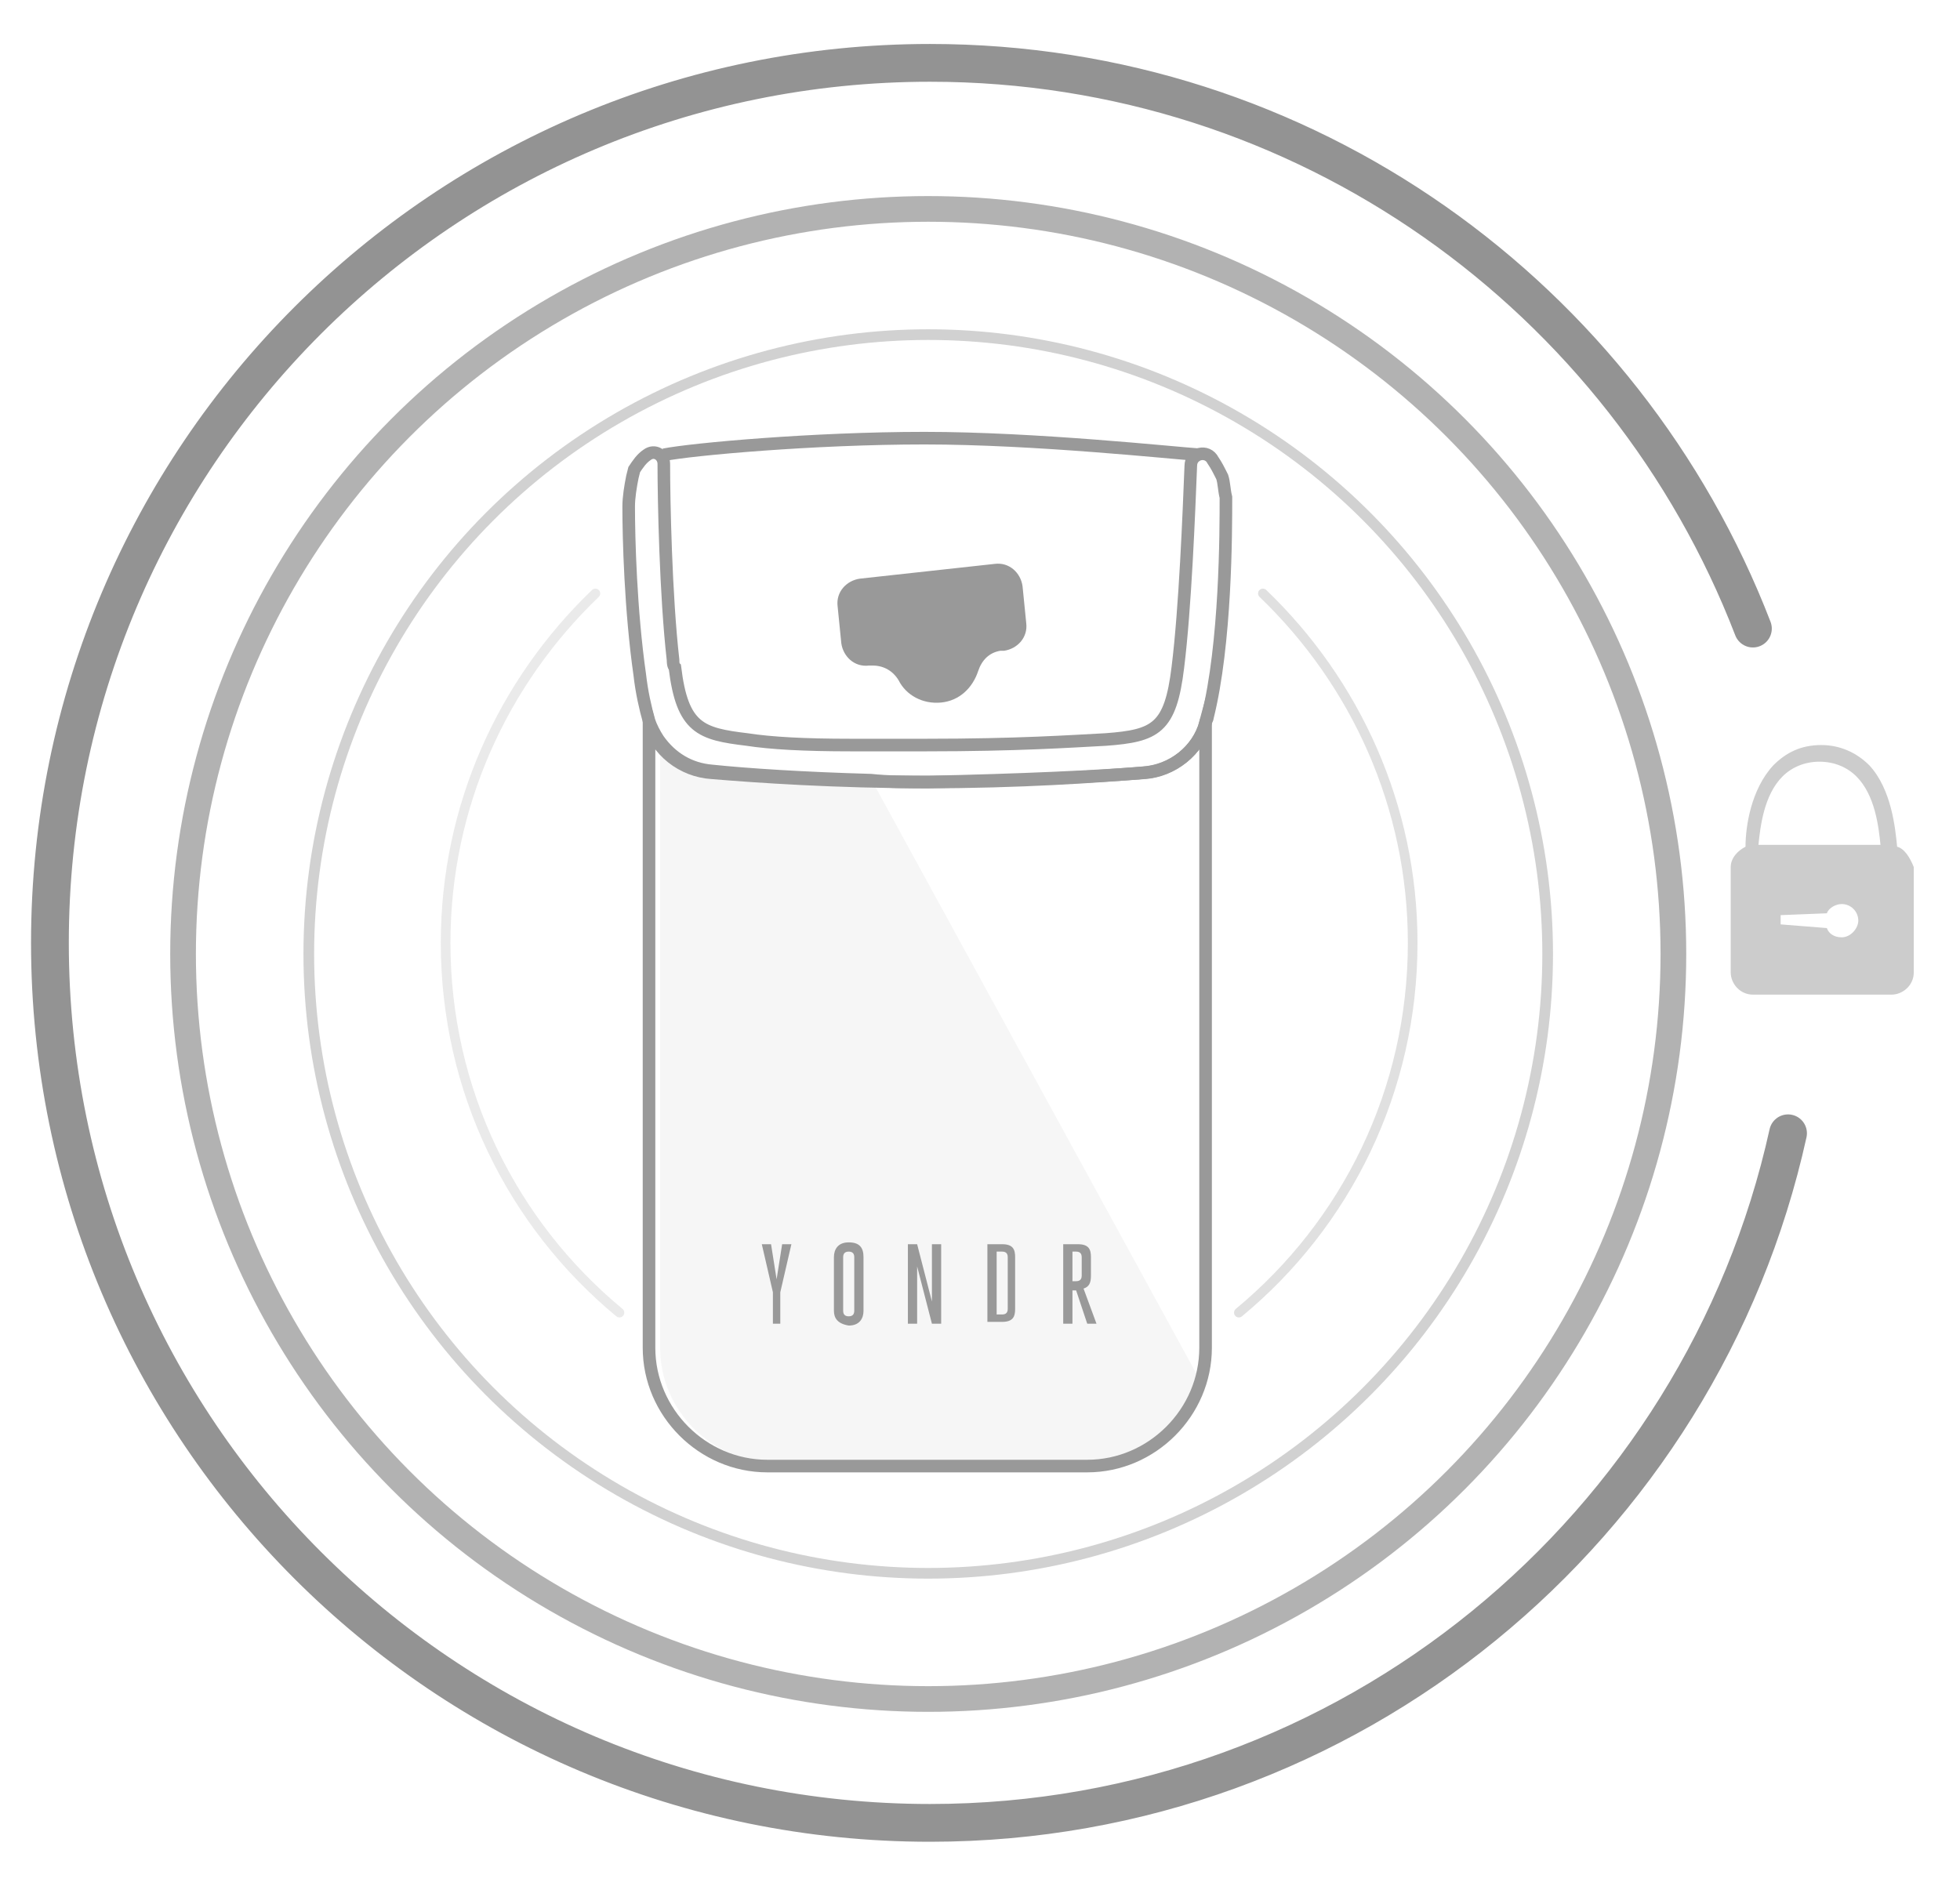 <?xml version="1.0" encoding="utf-8"?>
<!-- Generator: Adobe Illustrator 18.0.0, SVG Export Plug-In . SVG Version: 6.00 Build 0)  -->
<!DOCTYPE svg PUBLIC "-//W3C//DTD SVG 1.1//EN" "http://www.w3.org/Graphics/SVG/1.1/DTD/svg11.dtd">
<svg version="1.1" id="Layer_6" xmlns="http://www.w3.org/2000/svg" xmlns:xlink="http://www.w3.org/1999/xlink" x="0px" y="0px"
	 viewBox="0 0 106 102" enable-background="new 0 0 106 102" xml:space="preserve">
<g>
	<path opacity="5.000000e-02" fill="#3C3E3C" d="M64.7,74.3c-0.7,2.7-3.1,4.8-6.1,4.8H41.9c-3.4,0-6.2-2.8-6.2-6.2V40.1
		c0.6,0.9,1.7,1.6,2.9,1.7c1.9,0.2,5,0.4,8.6,0.5L64.7,74.3z"/>
	<path fill="none" stroke="#999999" stroke-width="0.681" stroke-miterlimit="10" d="M35.9,24.6c1.5-0.3,8.1-0.9,14.1-0.9
		c6,0,13.4,0.8,14.9,0.9"/>
	<g>
		<g>
			<path fill="#999999" d="M41.8,71.6v-1.7l-0.6-2.6h0.5l0.3,1.9l0.3-1.9h0.5l-0.6,2.6v1.7H41.8z"/>
			<path fill="#999999" d="M45.1,70.9V68c0-0.4,0.2-0.8,0.8-0.8c0.6,0,0.8,0.3,0.8,0.8v2.9c0,0.4-0.2,0.8-0.8,0.8
				C45.3,71.6,45.1,71.3,45.1,70.9z M45.6,70.9c0,0.2,0.1,0.3,0.3,0.3c0.2,0,0.3-0.1,0.3-0.3V68c0-0.2-0.1-0.3-0.3-0.3
				c-0.2,0-0.3,0.1-0.3,0.3V70.9z"/>
			<path fill="#999999" d="M50.4,70.4c0-0.6,0-1.1,0-1.7v-1.4h0.5v4.3h-0.5l-0.8-3.1c0,0.6,0,1.1,0,1.7v1.4h-0.5v-4.3h0.5L50.4,70.4
				z"/>
			<path fill="#999999" d="M53.4,67.3h0.8c0.6,0,0.7,0.3,0.7,0.7v2.8c0,0.4-0.1,0.7-0.7,0.7h-0.8V67.3z M54.2,71.1
				c0.2,0,0.3-0.1,0.3-0.3V68c0-0.2-0.1-0.3-0.3-0.3h-0.3v3.4H54.2z"/>
			<path fill="#999999" d="M57.5,67.3h0.8c0.6,0,0.7,0.3,0.7,0.7v1c0,0.4-0.1,0.6-0.4,0.7l0.7,1.9h-0.5l-0.6-1.8H58v1.8h-0.5V67.3z
				 M58.2,69.3c0.2,0,0.3-0.1,0.3-0.3v-1c0-0.2-0.1-0.3-0.3-0.3H58v1.6H58.2z"/>
		</g>
	</g>
	<path fill="#999999" d="M55.3,31.7l0.2,2c0.1,0.8-0.5,1.4-1.2,1.5l-0.2,0c-0.6,0.1-1,0.5-1.2,1.1c-0.3,0.9-1,1.6-2,1.7
		c-1,0.1-1.9-0.4-2.3-1.2c-0.3-0.5-0.8-0.8-1.4-0.8L47,36c-0.8,0.1-1.4-0.5-1.5-1.2l-0.2-2c-0.1-0.8,0.5-1.4,1.2-1.5l7.3-0.8
		C54.6,30.4,55.2,31,55.3,31.7z"/>
	<path fill="none" stroke="#999999" stroke-width="0.681" stroke-miterlimit="10" d="M65.2,39.1v33.8c0,3.5-2.9,6.4-6.4,6.4H41.5
		c-3.5,0-6.4-2.9-6.4-6.4V39.1c0,0,0,0,0,0c0.4,1.5,1.8,2.6,3.4,2.7c2.4,0.2,6.7,0.5,11.7,0.5h0c4.9-0.1,9.2-0.3,11.7-0.5
		C63.4,41.7,64.8,40.6,65.2,39.1C65.2,39.1,65.2,39.1,65.2,39.1z"/>
	<path fill="#CCCCCC" d="M102.6,45.8c-0.1-1-0.3-3.1-1.5-4.4c-0.7-0.7-1.6-1.1-2.6-1.1c-1.1,0-1.9,0.4-2.6,1.1
		c-1.2,1.3-1.5,3.3-1.5,4.4c-0.4,0.2-0.8,0.6-0.8,1.1v5.7c0,0.6,0.5,1.2,1.2,1.2h7.5c0.6,0,1.2-0.5,1.2-1.2v-5.7
		C103.3,46.4,103,45.9,102.6,45.8z M96.4,42c0.5-0.5,1.2-0.8,2-0.8c0.8,0,1.5,0.3,2,0.8c1,1,1.2,2.7,1.3,3.7h-6.6
		C95.2,44.7,95.4,43,96.4,42z M99.6,50.7c-0.4,0-0.7-0.2-0.8-0.5L96.3,50v-0.5l2.5-0.1c0.1-0.3,0.5-0.5,0.8-0.5
		c0.5,0,0.9,0.4,0.9,0.9C100.5,50.2,100.1,50.7,99.6,50.7z"/>
	<path opacity="0.7" fill="none" stroke="#666666" stroke-width="2.043" stroke-linecap="round" stroke-miterlimit="10" d="
		M96.7,61.3C92,82.6,73,98.6,50.3,98.6C24,98.6,2.7,77.3,2.7,51S24,3.4,50.3,3.4c20.3,0,37.6,12.7,44.5,30.6"/>
	<path opacity="0.2" fill="none" stroke="#999999" stroke-width="0.522" stroke-linecap="round" stroke-miterlimit="10" d="
		M33.5,71c-5.8-4.8-9.4-12-9.4-20c0-7.4,3.1-14.1,8.1-18.9"/>
	<path opacity="0.2" fill="none" stroke="#666666" stroke-width="0.522" stroke-linecap="round" stroke-miterlimit="10" d="M67,71
		c5.8-4.8,9.4-12,9.4-20c0-7.4-3.1-14.1-8.1-18.9"/>
	
		<circle opacity="0.5" fill="none" stroke="#666666" stroke-width="1.389" stroke-linecap="round" stroke-miterlimit="10" cx="50.2" cy="51.6" r="40.3"/>
	
		<circle opacity="0.3" fill="none" stroke="#666666" stroke-width="0.577" stroke-linecap="round" stroke-miterlimit="10" cx="50.2" cy="51.6" r="33.5"/>
	<path fill="none" stroke="#999999" stroke-width="0.681" stroke-miterlimit="10" d="M65.3,38.8c0,0.1-0.1,0.2-0.1,0.3c0,0,0,0,0,0
		c-0.4,1.5-1.8,2.6-3.4,2.7c-2.4,0.2-6.7,0.5-11.7,0.5h0c-1,0-2.1,0-3-0.1c-3.6-0.1-6.7-0.3-8.6-0.5c-1.2-0.1-2.2-0.7-2.9-1.7
		c-0.2-0.3-0.4-0.7-0.5-1c0,0,0,0,0,0c-0.2-0.7-0.4-1.6-0.5-2.5C34.1,33,34,29.1,34,27.4c0-0.5,0.1-1.1,0.2-1.6l0.1-0.4
		c0.2-0.3,0.4-0.6,0.7-0.8c0.4-0.3,0.9,0,0.9,0.5c0,1.9,0.1,7.1,0.5,10.6c0,0.1,0,0.3,0.1,0.4c0.4,3.3,1.4,3.6,3.9,3.9
		c1.3,0.2,3.1,0.3,5.6,0.3c1.2,0,2.5,0,4.1,0c4.9,0,7.8-0.2,9.7-0.3c2.7-0.2,3.5-0.6,3.9-3.9c0.4-3.2,0.6-8.4,0.7-10.9
		c0-0.7,0.9-0.9,1.2-0.3c0.2,0.3,0.3,0.5,0.4,0.7l0.1,0.2c0.1,0.3,0.1,0.7,0.2,1.1C66.3,28.8,66.3,34.8,65.3,38.8z"/>
</g>
</svg>
